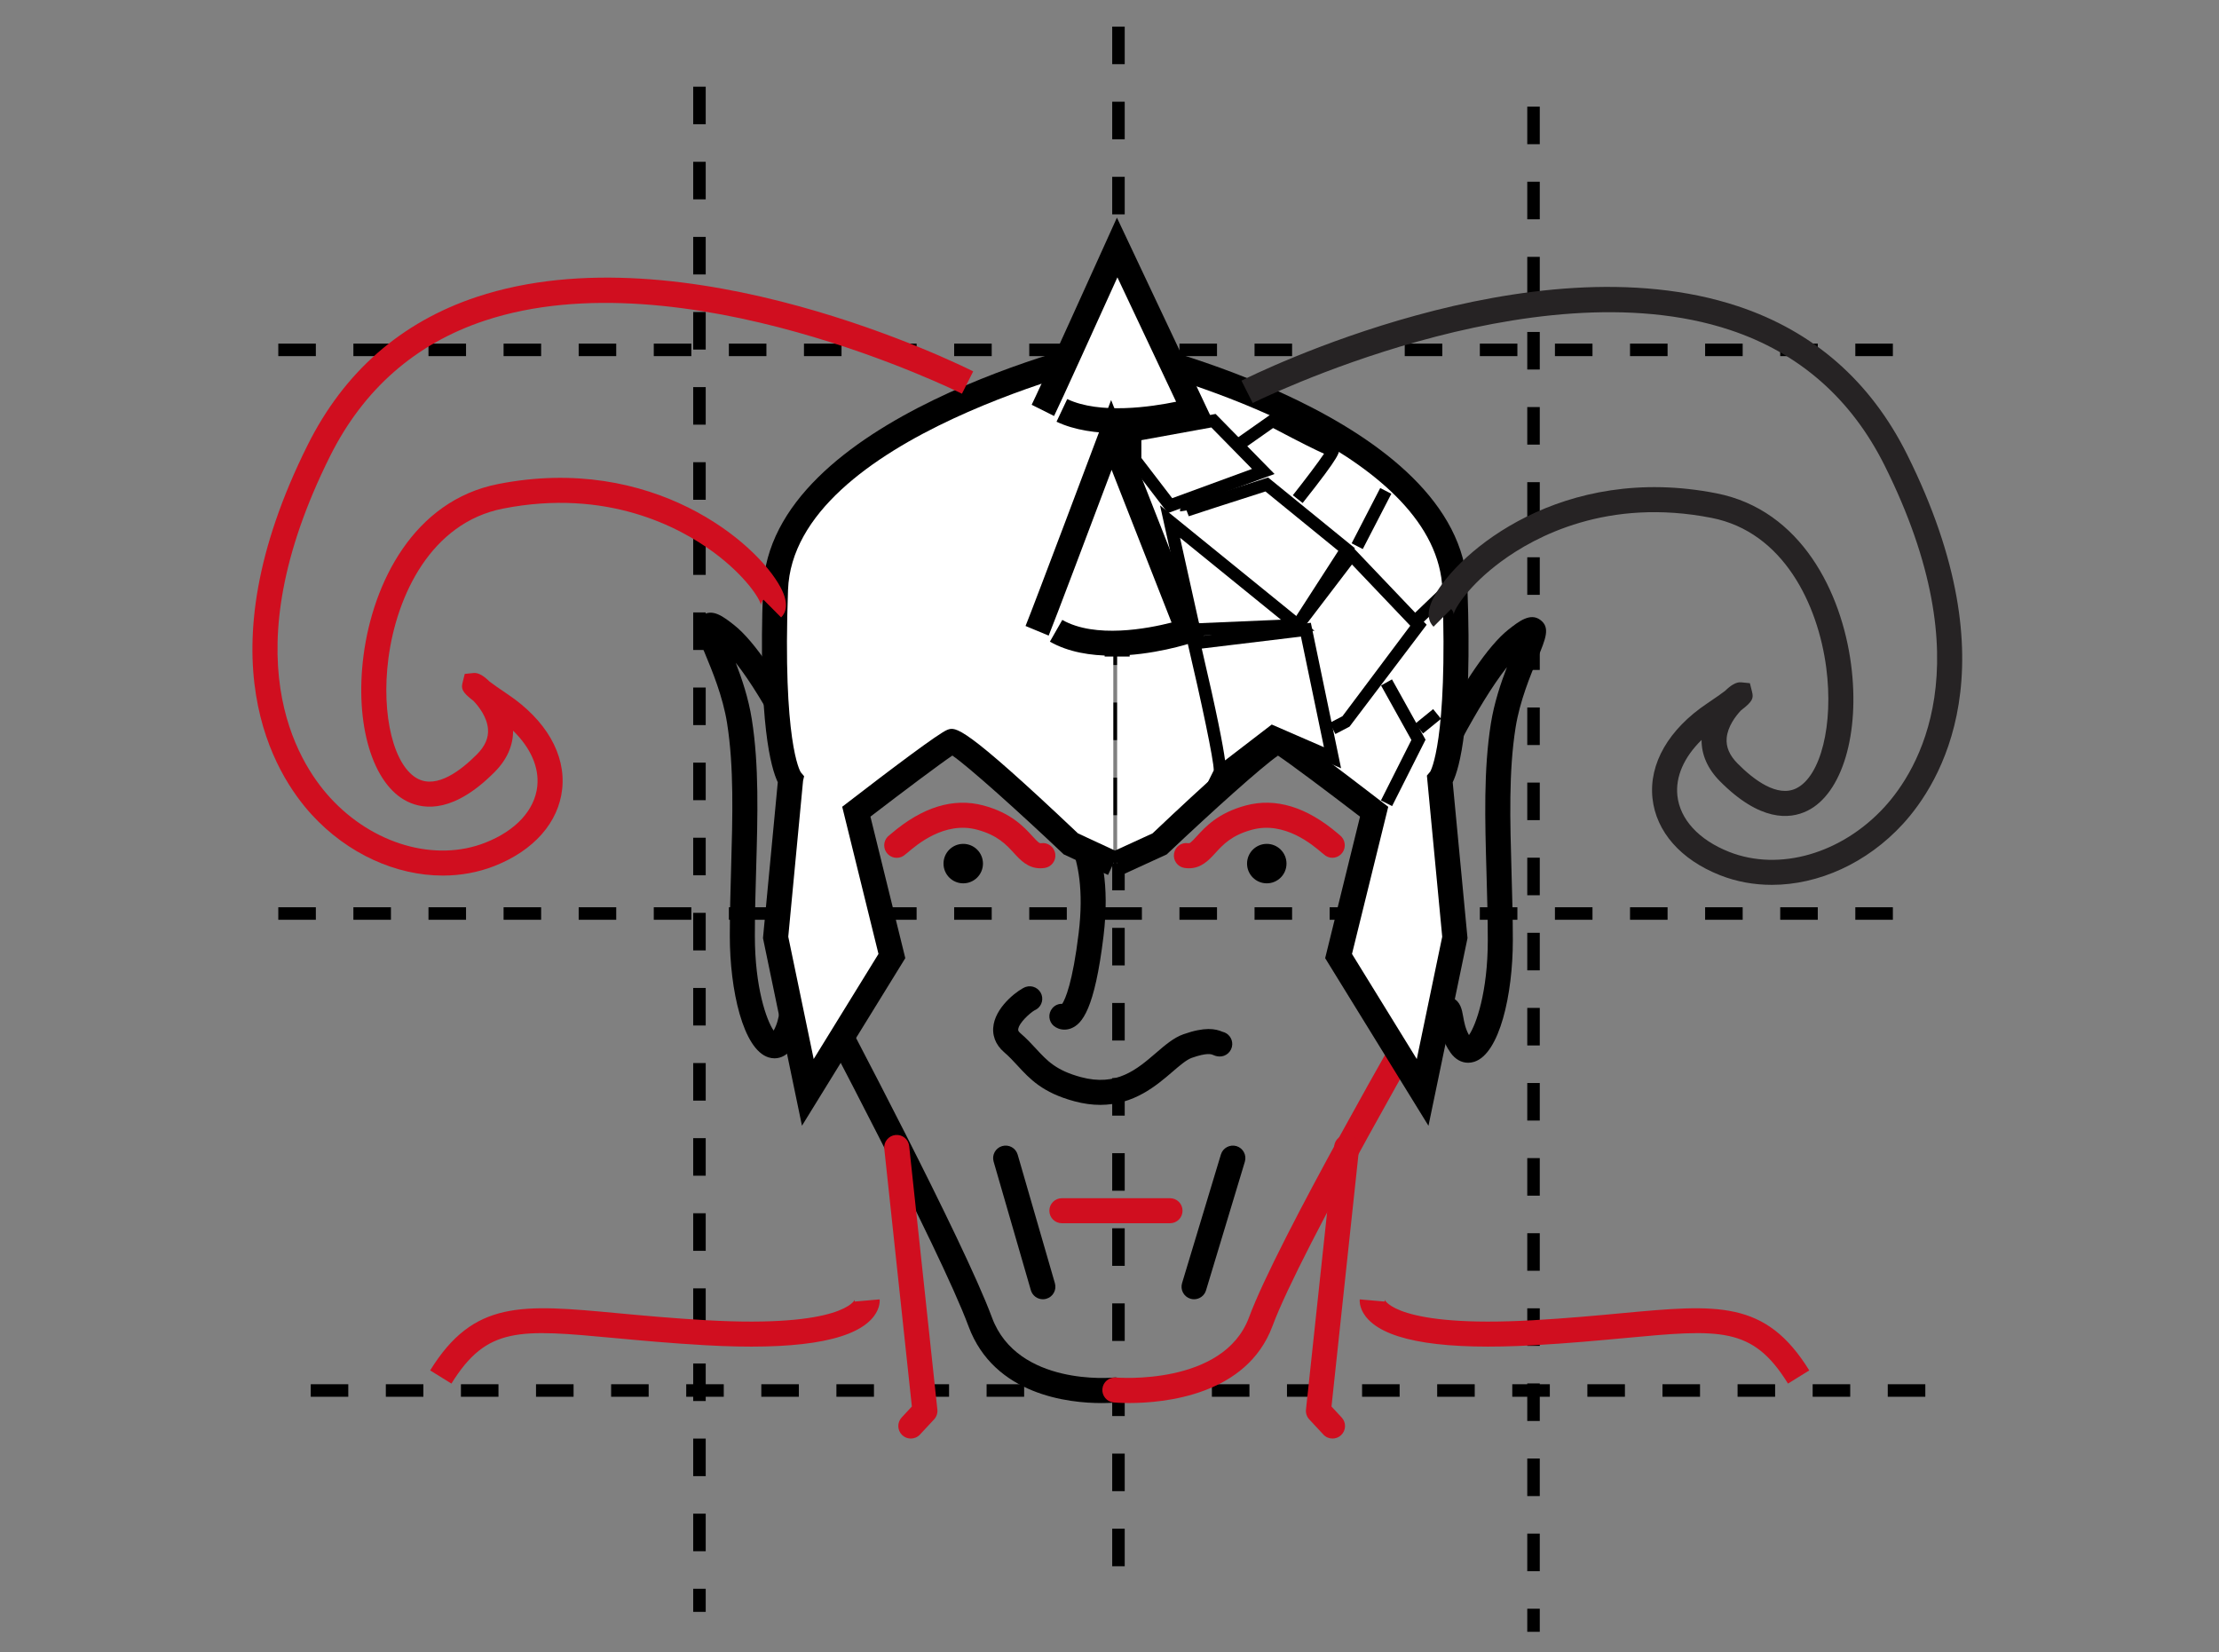 <?xml version="1.0" encoding="utf-8"?>
<!-- Generator: Adobe Illustrator 16.0.0, SVG Export Plug-In . SVG Version: 6.00 Build 0)  -->
<!DOCTYPE svg PUBLIC "-//W3C//DTD SVG 1.1//EN" "http://www.w3.org/Graphics/SVG/1.1/DTD/svg11.dtd">
<svg version="1.1" id="Capa_1" xmlns="http://www.w3.org/2000/svg" xmlns:xlink="http://www.w3.org/1999/xlink" x="0px" y="0px"
	 width="177.292px" height="132px" viewBox="0 0 177.292 132" enable-background="new 0 0 177.292 132" xml:space="preserve">
<rect x="0" y="0" width="177.292" height="132" fill="#808080" stroke="none"/>
<g>
	<path d="M89.862,125.126h-1v-3h1V125.126z M89.862,119.126h-1v-3h1V119.126z M89.862,113.126h-1v-3h1V113.126z M89.862,107.126h-1
		v-3h1V107.126z M89.862,101.126h-1v-3h1V101.126z M89.862,95.126h-1v-3h1V95.126z M89.862,89.126h-1v-3h1V89.126z M89.862,83.126
		h-1v-3h1V83.126z M89.862,77.126h-1v-3h1V77.126z M89.862,71.126h-1v-3h1V71.126z M89.862,65.126h-1v-3h1V65.126z M89.862,59.126
		h-1v-3h1V59.126z M89.862,53.126h-1v-3h1V53.126z M89.862,47.126h-1v-3h1V47.126z M89.862,41.126h-1v-3h1V41.126z M89.862,35.126
		h-1v-3h1V35.126z M89.862,29.126h-1v-3h1V29.126z M89.862,23.126h-1v-3h1V23.126z M89.862,17.126h-1v-3h1V17.126z M89.862,11.126
		h-1v-3h1V11.126z M89.862,5.126h-1v-3h1V5.126z"/>
	<path d="M153.827,111.585h-3v-1h3V111.585z M147.827,111.585h-3v-1h3V111.585z M141.827,111.585h-3v-1h3V111.585z M135.827,111.585
		h-3v-1h3V111.585z M129.827,111.585h-3v-1h3V111.585z M123.827,111.585h-3v-1h3V111.585z M117.827,111.585h-3v-1h3V111.585z
		 M111.827,111.585h-3v-1h3V111.585z M105.827,111.585h-3v-1h3V111.585z M99.827,111.585h-3v-1h3V111.585z M93.827,111.585h-3v-1h3
		V111.585z M87.827,111.585h-3v-1h3V111.585z M81.827,111.585h-3v-1h3V111.585z M75.827,111.585h-3v-1h3V111.585z M69.827,111.585
		h-3v-1h3V111.585z M63.827,111.585h-3v-1h3V111.585z M57.827,111.585h-3v-1h3V111.585z M51.827,111.585h-3v-1h3V111.585z
		 M45.827,111.585h-3v-1h3V111.585z M39.827,111.585h-3v-1h3V111.585z M33.827,111.585h-3v-1h3V111.585z M27.827,111.585h-3v-1h3
		V111.585z"/>
	<path d="M151.235,28.451h-3v-1h3V28.451z M145.235,28.451h-3v-1h3V28.451z M139.235,28.451h-3v-1h3V28.451z M133.235,28.451h-3v-1
		h3V28.451z M127.235,28.451h-3v-1h3V28.451z M121.235,28.451h-3v-1h3V28.451z M115.235,28.451h-3v-1h3V28.451z M109.235,28.451h-3
		v-1h3V28.451z M103.235,28.451h-3v-1h3V28.451z M97.235,28.451h-3v-1h3V28.451z M91.235,28.451h-3v-1h3V28.451z M85.235,28.451h-3
		v-1h3V28.451z M79.235,28.451h-3v-1h3V28.451z M73.235,28.451h-3v-1h3V28.451z M67.235,28.451h-3v-1h3V28.451z M61.235,28.451h-3
		v-1h3V28.451z M55.235,28.451h-3v-1h3V28.451z M49.235,28.451h-3v-1h3V28.451z M43.235,28.451h-3v-1h3V28.451z M37.235,28.451h-3
		v-1h3V28.451z M31.235,28.451h-3v-1h3V28.451z M25.235,28.451h-3v-1h3V28.451z"/>
	<path d="M151.235,73.48h-3v-1h3V73.48z M145.235,73.48h-3v-1h3V73.48z M139.235,73.48h-3v-1h3V73.48z M133.235,73.48h-3v-1h3V73.48
		z M127.235,73.48h-3v-1h3V73.48z M121.235,73.48h-3v-1h3V73.48z M115.235,73.48h-3v-1h3V73.48z M109.235,73.48h-3v-1h3V73.48z
		 M103.235,73.48h-3v-1h3V73.48z M97.235,73.48h-3v-1h3V73.48z M91.235,73.48h-3v-1h3V73.48z M85.235,73.48h-3v-1h3V73.48z
		 M79.235,73.48h-3v-1h3V73.48z M73.235,73.48h-3v-1h3V73.48z M67.235,73.48h-3v-1h3V73.48z M61.235,73.48h-3v-1h3V73.48z
		 M55.235,73.48h-3v-1h3V73.48z M49.235,73.48h-3v-1h3V73.48z M43.235,73.48h-3v-1h3V73.48z M37.235,73.48h-3v-1h3V73.48z
		 M31.235,73.48h-3v-1h3V73.48z M25.235,73.48h-3v-1h3V73.48z"/>
	<path d="M56.385,128.77h-1v-1.844h1V128.77z M56.385,123.926h-1v-3h1V123.926z M56.385,117.926h-1v-3h1V117.926z M56.385,111.926
		h-1v-3h1V111.926z M56.385,105.926h-1v-3h1V105.926z M56.385,99.926h-1v-3h1V99.926z M56.385,93.926h-1v-3h1V93.926z
		 M56.385,87.926h-1v-3h1V87.926z M56.385,81.926h-1v-3h1V81.926z M56.385,75.926h-1v-3h1V75.926z M56.385,69.926h-1v-3h1V69.926z
		 M56.385,63.926h-1v-3h1V63.926z M56.385,57.926h-1v-3h1V57.926z M56.385,51.926h-1v-3h1V51.926z M56.385,45.926h-1v-3h1V45.926z
		 M56.385,39.926h-1v-3h1V39.926z M56.385,33.926h-1v-3h1V33.926z M56.385,27.926h-1v-3h1V27.926z M56.385,21.926h-1v-3h1V21.926z
		 M56.385,15.926h-1v-3h1V15.926z M56.385,9.926h-1v-3h1V9.926z"/>
	<path d="M123.024,130.363h-1v-1.844h1V130.363z M123.024,125.52h-1v-3h1V125.52z M123.024,119.52h-1v-3h1V119.52z M123.024,113.52
		h-1v-3h1V113.52z M123.024,107.52h-1v-3h1V107.52z M123.024,101.52h-1v-3h1V101.52z M123.024,95.52h-1v-3h1V95.52z M123.024,89.52
		h-1v-3h1V89.52z M123.024,83.52h-1v-3h1V83.52z M123.024,77.52h-1v-3h1V77.52z M123.024,71.52h-1v-3h1V71.52z M123.024,65.52h-1v-3
		h1V65.52z M123.024,59.52h-1v-3h1V59.52z M123.024,53.52h-1v-3h1V53.52z M123.024,47.52h-1v-3h1V47.52z M123.024,41.52h-1v-3h1
		V41.52z M123.024,35.52h-1v-3h1V35.52z M123.024,29.52h-1v-3h1V29.52z M123.024,23.52h-1v-3h1V23.52z M123.024,17.52h-1v-3h1V17.52
		z M123.024,11.52h-1v-3h1V11.52z"/>
	<g>
		<path d="M87.999,112.089c-2.568,0-8.573-0.614-10.619-6.139c-2.285-6.171-12.673-25.744-12.777-25.941
			c-0.035-0.066-0.063-0.137-0.083-0.209c-0.296-1.1-1.678-6.697,0.213-8.858c0.7-0.855,1.823-7.241,2.567-11.466
			c1.298-7.379,1.724-9.314,2.466-9.907c0.082-0.068,0.314-0.348,0.519-0.595c2.021-2.432,7.411-8.88,21.634-8.264
			c0.552,0.024,0.979,0.491,0.955,1.043s-0.505,0.98-1.043,0.955c-13.259-0.583-18.161,5.32-20.007,7.544
			c-0.301,0.362-0.513,0.617-0.719,0.802c-0.436,0.816-1.211,5.218-1.835,8.769c-1.229,6.988-2.048,11.313-3.031,12.437
			c-0.861,0.984-0.405,4.662,0.185,6.913c0.904,1.705,10.563,19.954,12.832,26.084c2.043,5.515,9.636,4.802,9.716,4.794
			c0.538-0.067,1.04,0.344,1.097,0.893c0.056,0.55-0.344,1.041-0.894,1.097C89.098,112.048,88.662,112.089,87.999,112.089z"/>
		<path fill="#D00E1F" d="M90.215,112.086c-0.695,0-1.15-0.038-1.232-0.045c-0.55-0.05-0.955-0.535-0.905-1.085
			c0.049-0.55,0.535-0.948,1.084-0.907c0.087,0.009,8.595,0.69,10.633-4.814c2.271-6.129,12.746-24.287,13.783-26.08
			c0.586-2.255,1.036-5.917,0.18-6.896c-0.983-1.124-1.801-5.447-3.03-12.435c-0.625-3.551-1.4-7.955-1.837-8.771
			c-0.205-0.184-0.416-0.438-0.717-0.8c-1.845-2.224-6.739-8.123-20.009-7.545c-0.537,0.023-1.019-0.403-1.043-0.955
			s0.403-1.019,0.955-1.043c14.243-0.625,19.616,5.833,21.636,8.266c0.204,0.245,0.436,0.524,0.52,0.594
			c0.74,0.592,1.166,2.528,2.465,9.908c0.743,4.225,1.867,10.609,2.567,11.466c1.889,2.159,0.508,7.756,0.212,8.856
			c-0.022,0.084-0.057,0.166-0.101,0.241c-0.114,0.197-11.426,19.735-13.706,25.889C99.613,111.482,92.994,112.086,90.215,112.086z"
			/>
		<path d="M85.049,82.256c-0.355,0.001-0.659-0.137-0.848-0.293c-0.425-0.353-0.482-0.983-0.129-1.408
			c0.203-0.245,0.488-0.372,0.799-0.36c0.242-0.379,0.829-1.667,1.313-5.66c0.832-6.866-1.871-8.839-1.898-8.857
			c-0.447-0.313-0.57-0.93-0.267-1.383s0.904-0.584,1.363-0.29c0.154,0.1,3.785,2.535,2.788,10.771
			c-0.713,5.878-1.71,7.028-2.591,7.379C85.396,82.226,85.216,82.256,85.049,82.256z"/>
		<path d="M87.909,88.267c-0.641,0-1.331-0.088-2.077-0.29c-2.54-0.687-3.551-1.781-4.527-2.84
			c-0.348-0.377-0.676-0.732-1.083-1.082c-0.699-0.6-0.993-1.396-0.828-2.246c0.303-1.551,2.067-2.8,2.562-2.965
			c0.521-0.174,1.09,0.106,1.266,0.63c0.168,0.502-0.084,1.044-0.567,1.242c-0.327,0.183-1.243,0.986-1.303,1.513
			c-0.006,0.059-0.016,0.146,0.172,0.308c0.497,0.426,0.881,0.842,1.252,1.244c0.892,0.966,1.596,1.729,3.579,2.266
			c2.859,0.772,4.463-0.603,6.012-1.935c0.727-0.625,1.412-1.215,2.186-1.487c1.72-0.606,2.546-0.442,3.123-0.197
			c0.462,0.104,0.798,0.527,0.777,1.017c-0.023,0.553-0.497,0.983-1.041,0.958c-0.229-0.01-0.4-0.083-0.514-0.132
			c-0.111-0.048-0.448-0.194-1.68,0.24c-0.42,0.148-0.968,0.619-1.548,1.118C92.397,86.721,90.6,88.266,87.909,88.267z"/>
		<path fill="#D00E1F" d="M93.482,97.723h-8.642c-0.553,0-1-0.448-1-1c0-0.553,0.447-1,1-1h8.642c0.553,0,1,0.447,1,1
			C94.482,97.274,94.035,97.723,93.482,97.723z"/>
		<path d="M95.401,103.796c-0.096,0-0.192-0.014-0.289-0.043c-0.528-0.159-0.828-0.718-0.668-1.246l3.102-10.276
			c0.159-0.528,0.719-0.825,1.246-0.669c0.528,0.16,0.828,0.718,0.668,1.247l-3.102,10.276
			C96.229,103.517,95.831,103.796,95.401,103.796z"/>
		<path d="M83.323,103.796c-0.435,0-0.834-0.284-0.961-0.723l-2.975-10.276c-0.153-0.53,0.152-1.085,0.683-1.238
			c0.534-0.152,1.086,0.152,1.239,0.683l2.975,10.276c0.153,0.53-0.152,1.085-0.683,1.238
			C83.509,103.783,83.415,103.796,83.323,103.796z"/>
		<path fill="#D00E1F" d="M83.114,69.366c-0.99,0-1.602-0.668-2.103-1.217c-0.613-0.67-1.308-1.43-2.952-1.869
			c-2.591-0.694-4.817,1.213-5.551,1.839c-0.144,0.122-0.248,0.206-0.305,0.243c-0.459,0.308-1.08,0.186-1.388-0.273
			c-0.303-0.452-0.188-1.062,0.254-1.374l0.14-0.117c2.499-2.132,4.974-2.891,7.366-2.249c2.209,0.59,3.233,1.71,3.911,2.451
			c0.491,0.537,0.564,0.571,0.685,0.562c0.544-0.086,1.057,0.291,1.14,0.837c0.084,0.546-0.291,1.056-0.837,1.14
			C83.35,69.357,83.229,69.366,83.114,69.366z"/>
		<path fill="#D00E1F" d="M94.997,69.366c-0.115,0-0.234-0.009-0.36-0.028c-0.546-0.084-0.921-0.594-0.837-1.14
			c0.083-0.546,0.578-0.922,1.14-0.837c0.126,0.015,0.193-0.024,0.686-0.562c0.678-0.741,1.701-1.861,3.911-2.452
			c2.389-0.639,4.866,0.117,7.365,2.25l0.143,0.12c0.428,0.329,0.532,0.948,0.218,1.387s-0.904,0.56-1.354,0.258
			c-0.057-0.037-0.161-0.121-0.305-0.243c-0.733-0.627-2.967-2.529-5.55-1.839c-1.646,0.439-2.34,1.199-2.952,1.869
			C96.6,68.697,95.987,69.366,94.997,69.366z"/>
		<circle fill-rule="evenodd" clip-rule="evenodd" cx="76.96" cy="68.992" r="1.576"/>
		<circle fill-rule="evenodd" clip-rule="evenodd" cx="101.212" cy="68.992" r="1.576"/>
		<path d="M117.299,84.902c-0.529,0-1.028-0.276-1.396-0.79c-0.684-0.96-0.855-1.916-0.969-2.549
			c-0.027-0.152-0.044-0.282-0.076-0.376c0.022,0.066,0.139,0.262,0.393,0.365c0.249,0.102,0.46,0.049,0.521,0.019l-1.051-1.702
			c0.473-0.285,0.919-0.336,1.329-0.149c0.638,0.29,0.752,0.928,0.853,1.491c0.079,0.437,0.174,0.966,0.464,1.481
			c0.568-0.813,1.503-3.44,1.503-7.57c0-1.8-0.053-3.611-0.103-5.363c-0.123-4.249-0.239-8.264,0.35-11.958
			c0.264-1.654,0.788-3.221,1.285-4.506c-2.355,2.979-5.129,8.614-6.158,10.909l-1.824-0.818c0.189-0.424,4.693-10.414,8.117-13.104
			c0.813-0.637,1.737-1.362,2.541-0.749c0.79,0.6,0.428,1.472-0.231,3.056c-0.564,1.355-1.416,3.403-1.755,5.527
			c-0.559,3.51-0.445,7.433-0.325,11.586c0.051,1.767,0.104,3.593,0.104,5.421c0,4.331-1.059,9.054-3.081,9.701
			C117.625,84.876,117.46,84.902,117.299,84.902z"/>
		<path d="M61.882,84.548c-0.161,0-0.325-0.026-0.489-0.078c-2.024-0.647-3.083-5.371-3.083-9.702c0-1.829,0.053-3.656,0.104-5.423
			c0.12-4.152,0.233-8.075-0.324-11.584c-0.339-2.125-1.191-4.174-1.755-5.529c-0.659-1.582-1.021-2.454-0.232-3.054
			c0.808-0.614,1.728,0.11,2.541,0.749c3.424,2.69,7.929,12.682,8.118,13.105l-1.824,0.818c-1.029-2.295-3.802-7.927-6.156-10.906
			c0.496,1.284,1.021,2.849,1.283,4.502c0.588,3.693,0.472,7.707,0.35,11.956c-0.051,1.753-0.104,3.565-0.104,5.365
			c0,4.122,0.932,6.747,1.5,7.565c0.297-0.527,0.391-1.047,0.468-1.478c0.101-0.563,0.215-1.2,0.853-1.489
			c0.409-0.186,0.855-0.135,1.33,0.149l-1.031,1.714c0.04,0.018,0.253,0.071,0.501-0.03c0.253-0.104,0.369-0.299,0.393-0.365
			c-0.032,0.094-0.05,0.223-0.077,0.375c-0.113,0.633-0.285,1.589-0.969,2.549C62.91,84.271,62.411,84.548,61.882,84.548z"/>
		<g>
			<path fill-rule="evenodd" clip-rule="evenodd" fill="#FFFFFF" d="M88.95,27.949c0,0-26.51,5.975-26.988,19.149
				s1.205,15.179,1.205,15.179L61.97,74.89l2.573,12.379l6.716-10.893l-2.842-11.53c0,0,6.973-5.371,7.619-5.604
				c0.646-0.233,9.52,8.174,9.52,8.174l3.395,1.576"/>
			<path d="M64.075,89.933L60.96,74.945l1.183-12.453c-0.545-1.135-1.568-4.729-1.18-15.43c0.5-13.786,26.654-19.838,27.768-20.089
				l0.439,1.951c-0.257,0.058-25.764,5.956-26.209,18.21c-0.439,12.12,0.956,14.463,1.016,14.558l0.27,0.32l-0.084,0.359
				l-1.183,12.462l2.031,9.771l5.177-8.396L67.29,64.451l0.517-0.397c3.237-2.494,7.234-5.517,7.892-5.753
				c0.651-0.236,1.224-0.436,10.427,8.276l3.246,1.508l-0.842,1.814l-3.543-1.646l-0.118-0.112c-3.503-3.318-7.511-6.917-8.777-7.78
				c-0.962,0.647-3.835,2.797-6.547,4.879l2.786,11.304L64.075,89.933z"/>
		</g>
		<g>
			<path fill-rule="evenodd" clip-rule="evenodd" fill="#FFFFFF" d="M89.257,52.449V27.951c0,0,26.51,5.975,26.988,19.149
				c0.479,13.174-1.205,15.181-1.205,15.181l1.197,12.609l-2.574,12.382l-6.715-10.896l2.842-11.529c0,0-6.973-5.372-7.619-5.605
				c-0.646-0.232-9.521,8.176-9.521,8.176l-3.394,1.556"/>
			<path d="M114.131,89.937l-8.254-13.392l2.786-11.303c-2.687-2.063-5.531-4.191-6.554-4.876c-1.275,0.872-5.274,4.465-8.771,7.777
				l-0.12,0.114l-3.544,1.625l-0.834-1.818l3.243-1.486c9.202-8.713,9.775-8.512,10.426-8.277c0.657,0.237,4.654,3.26,7.892,5.755
				l0.517,0.397l-2.897,11.756l5.176,8.398l2.032-9.772l-1.223-12.876l0.27-0.32c0.015-0.036,1.411-2.382,0.972-14.502
				c-0.389-10.695-19.869-16.549-24.989-17.903v23.216h-2V26.7l1.22,0.275c1.113,0.251,27.268,6.303,27.768,20.089
				c0.389,10.703-0.635,14.297-1.18,15.432l1.183,12.45L114.131,89.937z"/>
		</g>
		<g>
			<path fill-rule="evenodd" clip-rule="evenodd" fill="#FFFFFF" d="M83.323,32.787c0.584-1.166,5.936-13.012,5.936-13.012
				l6.143,13.012c0,0-6.65,1.852-10.561,0"/>
			<path d="M89.336,34.608c-1.698,0-3.466-0.228-4.923-0.918l0.855-1.808c2.609,1.235,6.708,0.623,8.7,0.212l-4.69-9.936
				c-1.554,3.432-4.617,10.188-5.061,11.075l-1.789-0.896c0.569-1.135,5.865-12.857,5.919-12.976l0.892-1.973l7.572,16.042
				L95.67,33.75C95.482,33.803,92.531,34.608,89.336,34.608z"/>
		</g>
		<g>
			<path fill-rule="evenodd" clip-rule="evenodd" fill="#FFFFFF" d="M82.862,50.393c0.582-1.401,5.934-15.646,5.934-15.646
				l6.143,15.646c0,0-6.649,2.228-10.56,0"/>
			<path d="M88.871,52.381c-1.72,0-3.509-0.277-4.987-1.12l0.99-1.737c2.631,1.499,6.817,0.699,8.731,0.21l-4.789-12.199
				c-1.561,4.145-4.592,12.186-5.03,13.242l-1.848-0.768c0.569-1.37,5.868-15.472,5.921-15.613l0.916-2.438l7.479,19.048
				l-0.998,0.335C95.067,51.403,92.095,52.381,88.871,52.381z"/>
		</g>
		<path fill="#D00E1F" d="M72.772,114.924c-0.244,0-0.488-0.089-0.681-0.268c-0.404-0.376-0.428-1.009-0.052-1.414l0.816-0.878
			l-2.203-20.59c-0.059-0.55,0.339-1.042,0.888-1.101c0.557-0.057,1.043,0.339,1.101,0.888l2.252,21.044
			c0.031,0.288-0.064,0.575-0.262,0.787l-1.127,1.212C73.308,114.816,73.04,114.924,72.772,114.924z"/>
		<path fill="#D00E1F" d="M106.465,114.924c-0.268,0-0.535-0.107-0.732-0.319l-1.126-1.212c-0.197-0.212-0.293-0.499-0.262-0.787
			l2.252-21.044c0.058-0.55,0.546-0.95,1.101-0.888c0.549,0.059,0.946,0.551,0.888,1.101l-2.203,20.591l0.815,0.878
			c0.376,0.404,0.353,1.037-0.052,1.413C106.953,114.835,106.709,114.924,106.465,114.924z"/>
		<path d="M96.044,63.418l0.93-1.873c0.021-0.755-1.033-5.693-2.059-10.048l-0.129-0.544l9.947-1.2l2.416,11.625l-5.399-2.345
			L96.044,63.418z M96.016,51.813c1.229,5.25,1.702,7.732,1.864,8.933l3.728-2.864l4.171,1.811l-1.838-8.836L96.016,51.813z"/>
		<path d="M95.004,50.822l-2.321-10.447l12.344,10.02L95.004,50.822z M94.282,42.961l1.517,6.826l6.548-0.279L94.282,42.961z"/>
		<path d="M106.694,58.64l-0.461-0.887l1.025-0.535l5.419-7.229l-4.66-4.893l-3.934,5.157l-0.817-0.574l3.661-5.673l-5.821-4.743
			c-2.438,0.781-5.909,1.897-6.127,1.98l-0.178-0.464l-0.508,0.08c-0.069-0.443-0.069-0.443,6.766-2.632l0.258-0.082l6.937,5.65
			l-0.038,0.059l5.771,6.057l-6.165,8.141L106.694,58.64z"/>
		<polygon points="111.225,64.398 110.332,63.948 112.767,59.117 110.342,54.761 111.215,54.274 113.897,59.094 		"/>
		<path d="M93.31,40.99l-3.117-4.065v-2.596l6.931-1.26l4.709,4.799L93.31,40.99z M91.192,36.586l2.463,3.213l6.378-2.337
			l-3.252-3.313l-5.589,1.016V36.586z"/>
		<path fill="none" stroke="#000000" stroke-miterlimit="10" d="M136.953,40.395"/>
		<path d="M104.078,40.185l-0.783-0.621c0.981-1.24,2.039-2.638,2.492-3.317c-0.597-0.264-1.755-0.831-4.071-2.052l-2.544,1.79
			l-0.576-0.817l3.046-2.144l0.271,0.144c2.025,1.07,4.313,2.23,4.635,2.317h0.314l0.071,0.283
			C107.085,36.082,107.176,36.271,104.078,40.185z"/>
		<rect x="109.137" y="38.947" transform="matrix(0.888 0.459 -0.459 0.888 31.239 -45.691)" width="1" height="4.973"/>
		<rect x="114.272" y="45.986" transform="matrix(0.692 0.722 -0.722 0.692 70.019 -68.088)" width="0.999" height="3.988"/>
		<path fill="none" stroke="#000000" stroke-miterlimit="10" d="M113.332,59.105"/>
		<rect x="113.552" y="56.684" transform="matrix(0.631 0.776 -0.776 0.631 86.839 -67.234)" width="1" height="1.855"/>
		<path fill="#262324" d="M141.562,70.69c-1.419,0-2.817-0.25-4.133-0.769c-3.145-1.239-5.113-3.479-5.4-6.146
			c-0.297-2.761,1.296-5.522,4.37-7.579c0.695-0.466,1.15-0.793,1.438-1.009c0.421-0.417,0.875-0.72,1.274-0.678l0.7,0.07
			l0.172,0.684c0.125,0.498,0.08,0.759-0.879,1.484c-0.448,0.474-1.068,1.301-1.147,2.216c-0.062,0.715,0.225,1.381,0.875,2.037
			c1.301,1.313,3.176,2.721,4.686,1.979c1.961-0.962,2.989-5.108,2.393-9.647c-0.663-5.039-3.414-10.826-9.15-11.957
			c-8.308-1.637-14.104,1.479-16.82,3.481c-2.587,1.907-3.749,3.778-3.797,4.237c0.006-0.058-0.018-0.262-0.2-0.442l-1.41,1.417
			c-0.368-0.366-0.661-1.078,0.037-2.389c1.918-3.605,10.263-10.695,22.577-8.267c6.775,1.335,9.993,7.931,10.746,13.659
			c0.727,5.525-0.71,10.338-3.494,11.702c-1.423,0.7-3.793,0.856-6.986-2.365c-0.979-0.988-1.473-2.117-1.463-3.295
			c-1.403,1.375-2.095,2.935-1.933,4.447c0.205,1.902,1.716,3.542,4.146,4.5c4.008,1.577,8.989,0.137,12.401-3.588
			c2.652-2.896,7.963-11.35,0.01-27.285c-2.669-5.347-6.822-8.988-12.344-10.823c-15.8-5.251-37.921,5.722-38.143,5.833
			l-0.899-1.786c0.935-0.471,23.074-11.459,39.668-5.946c6.047,2.009,10.592,5.988,13.507,11.829
			c8.508,17.046,2.607,26.329-0.324,29.529C149.164,68.962,145.291,70.69,141.562,70.69z"/>
		<path fill="#D00E1F" d="M35.382,69.948c-3.729,0-7.602-1.729-10.476-4.866c-2.933-3.2-8.834-12.484-0.325-29.531
			c2.915-5.841,7.46-9.82,13.507-11.829c16.594-5.513,38.733,5.477,39.668,5.946l-0.899,1.786
			c-0.222-0.111-22.341-11.084-38.143-5.833c-5.521,1.835-9.675,5.477-12.344,10.823c-7.954,15.937-2.643,24.392,0.011,27.287
			c3.412,3.723,8.394,5.165,12.399,3.587c2.432-0.958,3.942-2.599,4.147-4.502c0.162-1.512-0.529-3.071-1.934-4.446
			c0.01,1.178-0.483,2.307-1.463,3.295c-3.194,3.223-5.562,3.064-6.986,2.366c-2.783-1.364-4.22-6.177-3.494-11.702
			c0.753-5.729,3.972-12.325,10.747-13.66c12.307-2.428,20.658,4.661,22.576,8.267c0.698,1.311,0.405,2.022,0.037,2.389l-1.41-1.417
			c-0.183,0.181-0.206,0.385-0.2,0.442c-0.048-0.459-1.209-2.33-3.797-4.238c-2.715-2.002-8.511-5.117-16.819-3.48
			c-5.736,1.131-8.488,6.919-9.15,11.959c-0.597,4.538,0.432,8.685,2.392,9.646c1.511,0.743,3.384-0.666,4.686-1.979
			c0.65-0.656,0.937-1.323,0.875-2.038c-0.079-0.921-0.707-1.752-1.155-2.224c-0.942-0.718-0.993-0.987-0.871-1.476l0.171-0.683
			l0.701-0.071c0.408-0.044,0.855,0.261,1.276,0.679c0.288,0.217,0.743,0.543,1.437,1.008c3.074,2.056,4.668,4.818,4.371,7.578
			c-0.287,2.668-2.256,4.908-5.401,6.148C38.199,69.697,36.801,69.948,35.382,69.948z"/>
		<path fill="#D00E1F" d="M142.855,110.533c-2.838-4.588-5.425-4.348-13.094-3.632c-2.066,0.191-4.407,0.41-7.179,0.567
			c-7.089,0.401-11.539-0.281-13.239-2.033c-0.719-0.74-0.72-1.435-0.702-1.629l1.992,0.174c0.009-0.102-0.003-0.145-0.003-0.146
			c0.005,0.023,0.956,2.257,11.839,1.638c2.735-0.155,5.058-0.371,7.106-0.563c7.648-0.711,11.489-1.07,14.98,4.571L142.855,110.533
			z"/>
		<path fill="#D00E1F" d="M36.068,110.533l-1.701-1.053c3.491-5.642,7.332-5.284,14.98-4.571c2.049,0.191,4.371,0.407,7.106,0.563
			c10.891,0.62,11.833-1.615,11.839-1.638c0,0.002-0.012,0.045-0.003,0.146l1.992-0.174c0.018,0.194,0.017,0.888-0.702,1.629
			c-1.699,1.753-6.156,2.437-13.239,2.033c-2.771-0.157-5.112-0.376-7.179-0.567C41.494,106.186,38.907,105.946,36.068,110.533z"/>
	</g>
</g>
</svg>
